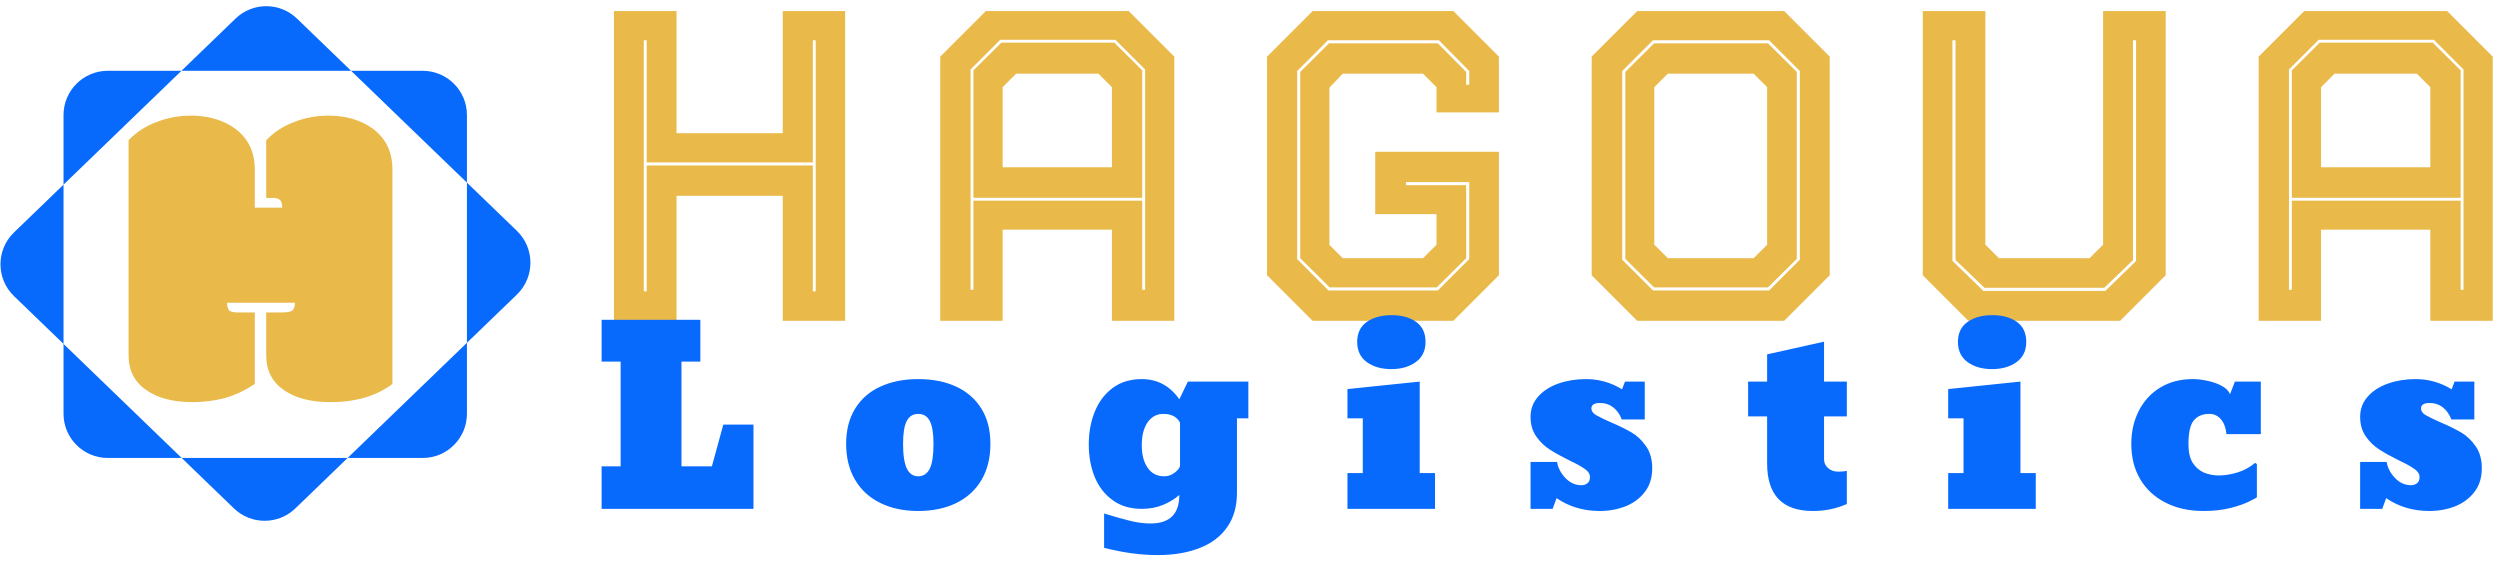 <svg width="226" height="51" viewBox="0 0 226 51" fill="none" xmlns="http://www.w3.org/2000/svg">
<path fill-rule="evenodd" clip-rule="evenodd" d="M5.743 16.69L1.265 21.012C-0.364 22.585 -0.364 25.195 1.265 26.768L5.743 31.09V37.4C5.743 39.609 7.534 41.4 9.743 41.4H16.424L21.146 45.958C22.696 47.453 25.152 47.453 26.702 45.958L31.424 41.4H38.211C40.42 41.4 42.211 39.609 42.211 37.4V30.988L46.729 26.627C48.358 25.054 48.358 22.444 46.729 20.871L42.211 16.51V10.4C42.211 8.191 40.42 6.4 38.211 6.4H31.737L26.848 1.681C25.298 0.185 22.842 0.185 21.292 1.681L16.404 6.4H9.743C7.534 6.4 5.743 8.191 5.743 10.4V16.69ZM5.743 16.69V31.09L16.424 41.4H31.424L42.211 30.988V16.51L31.737 6.4H16.404L5.743 16.69Z" fill="#076AFD"/>
<path d="M35.473 15.297V34.711C34.014 35.805 32.146 36.352 29.867 36.352C28.109 36.352 26.716 35.993 25.688 35.277C24.607 34.548 24.066 33.493 24.066 32.113V28.246H25.453C25.987 28.246 26.319 28.181 26.449 28.051C26.592 27.908 26.664 27.68 26.664 27.367H20.531C20.531 27.68 20.59 27.908 20.707 28.051C20.824 28.181 21.104 28.246 21.547 28.246H23.031V34.711C22.029 35.362 21.078 35.798 20.18 36.02C19.281 36.241 18.363 36.352 17.426 36.352C15.668 36.352 14.275 35.993 13.246 35.277C12.165 34.548 11.625 33.493 11.625 32.113V12.68C12.302 11.963 13.135 11.417 14.125 11.039C15.128 10.648 16.169 10.453 17.25 10.453C18.826 10.453 20.16 10.844 21.254 11.625C22.439 12.51 23.031 13.734 23.031 15.297V18.773H25.512C25.512 18.435 25.447 18.207 25.316 18.09C25.199 17.96 25.004 17.895 24.73 17.895H24.066V12.68C24.744 11.963 25.577 11.417 26.566 11.039C27.569 10.648 28.611 10.453 29.691 10.453C31.267 10.453 32.602 10.844 33.695 11.625C34.88 12.51 35.473 13.734 35.473 15.297Z" fill="#E9B949"/>
<path d="M55.5 29V1H61.16V12.04H70.76V1H76.4V29H70.76V17.7H61.16V29H55.5ZM58.2 26.34H58.46V14.96H73.48V26.34H73.74V3.64H73.48V14.68H58.46V3.64H58.2V26.34ZM84.998 29V5.12L89.118 1H102.038L106.158 5.12V29H100.518V20.76H90.638V29H84.998ZM87.738 26.2H87.998V18.14H103.258V26.2H103.518V6.28L100.838 3.6H90.418L87.738 6.28V26.2ZM90.638 15.12H100.518V7.88L99.298 6.66H91.858L90.638 7.88V15.12ZM87.998 17.88V6.36L90.518 3.86H100.738L103.258 6.36V17.88H87.998ZM118.661 29L114.541 24.88V5.12L118.661 1H131.381L135.501 5.12V10.16H129.861V7.88L128.641 6.66H121.381L120.181 7.92V22.14L121.381 23.34H128.641L129.861 22.12V19.36H124.321V13.72H135.501V24.88L131.381 29H118.661ZM120.101 26.26H129.981L132.821 23.42V16.46H127.101V16.74H132.541V23.34L129.881 25.98H120.201L117.541 23.34V6.5L120.141 3.92H129.981L132.541 6.5V7.66H132.821V6.42L130.081 3.64H120.041L117.261 6.42V23.42L120.101 26.26ZM148.008 29L143.888 24.88V5.12L148.008 1H161.288L165.408 5.12V24.88L161.288 29H148.008ZM150.768 23.34H158.528L159.748 22.12V7.88L158.528 6.66H150.768L149.548 7.88V22.12L150.768 23.34ZM149.428 26.26H159.928L162.708 23.48V6.42L159.928 3.64H149.428L146.648 6.42V23.48L149.428 26.26ZM149.528 25.98L146.928 23.4V6.5L149.528 3.92H159.828L162.428 6.5V23.4L159.828 25.98H149.528ZM177.94 29L173.82 24.88V1H179.48V22.12L180.7 23.34H188.9L190.12 22.12V1H195.78V24.88L191.66 29H177.94ZM179.3 26.3H190.32L193.1 23.6V3.64H192.82V23.52L190.22 26.02H179.4L176.78 23.5V3.64H176.5V23.58L179.3 26.3ZM204.183 29V5.12L208.303 1H221.223L225.343 5.12V29H219.703V20.76H209.823V29H204.183ZM206.923 26.2H207.183V18.14H222.443V26.2H222.703V6.28L220.023 3.6H209.603L206.923 6.28V26.2ZM209.823 15.12H219.703V7.88L218.483 6.66H211.043L209.823 7.88V15.12ZM207.183 17.88V6.36L209.703 3.86H219.923L222.443 6.36V17.88H207.183Z" fill="#E9B949"/>
<path d="M68.114 38.384V46H54.386V42.154H56.105V32.69H54.386V28.909H63.312V32.69H61.605V42.154H64.355L65.386 38.384H68.114ZM83.001 46.193C81.698 46.193 80.563 45.953 79.596 45.474C78.615 45.001 77.852 44.306 77.308 43.39C76.764 42.473 76.491 41.384 76.491 40.124C76.491 38.871 76.764 37.807 77.308 36.934C77.852 36.053 78.615 35.39 79.596 34.946C80.577 34.495 81.712 34.27 83.001 34.27C84.326 34.27 85.475 34.499 86.45 34.957C87.431 35.415 88.19 36.081 88.727 36.955C89.264 37.822 89.532 38.878 89.532 40.124C89.532 41.384 89.264 42.473 88.727 43.39C88.183 44.306 87.416 45.005 86.428 45.484C85.447 45.957 84.305 46.193 83.001 46.193ZM83.001 43.057C83.474 43.057 83.825 42.824 84.054 42.358C84.276 41.907 84.387 41.162 84.387 40.124C84.387 39.172 84.276 38.484 84.054 38.062C83.839 37.632 83.488 37.417 83.001 37.417C82.536 37.417 82.192 37.632 81.97 38.062C81.748 38.484 81.637 39.172 81.637 40.124C81.637 41.141 81.751 41.886 81.981 42.358C82.21 42.824 82.55 43.057 83.001 43.057ZM104.656 50.179C103.123 50.179 101.508 49.96 99.811 49.523V46.419C100.763 46.713 101.551 46.935 102.174 47.085C102.797 47.242 103.41 47.321 104.011 47.321C105.744 47.321 106.611 46.462 106.611 44.743C106.217 45.094 105.734 45.391 105.161 45.635C104.588 45.878 103.94 46 103.216 46C102.178 46 101.301 45.739 100.584 45.216C99.868 44.7 99.328 44.002 98.962 43.121C98.604 42.24 98.425 41.263 98.425 40.188C98.425 39.086 98.608 38.09 98.973 37.202C99.338 36.307 99.879 35.594 100.595 35.065C101.318 34.535 102.192 34.27 103.216 34.27C104.627 34.27 105.759 34.878 106.611 36.096L107.384 34.495H112.852V37.815H111.821V44.55C111.821 45.789 111.524 46.827 110.929 47.665C110.342 48.503 109.511 49.13 108.437 49.545C107.363 49.967 106.102 50.179 104.656 50.179ZM105.247 43.057C105.583 43.057 105.891 42.953 106.17 42.745C106.45 42.537 106.618 42.333 106.675 42.133V38.212C106.403 37.682 105.898 37.417 105.161 37.417C104.573 37.417 104.101 37.671 103.743 38.18C103.392 38.688 103.216 39.379 103.216 40.253C103.216 41.091 103.392 41.768 103.743 42.283C104.101 42.799 104.602 43.057 105.247 43.057ZM125.773 33.367C124.878 33.367 124.14 33.156 123.56 32.733C122.98 32.311 122.69 31.702 122.69 30.907C122.69 30.112 122.98 29.511 123.56 29.102C124.14 28.694 124.885 28.49 125.795 28.49C126.704 28.49 127.442 28.691 128.008 29.092C128.58 29.493 128.867 30.098 128.867 30.907C128.867 31.702 128.573 32.311 127.986 32.733C127.406 33.156 126.668 33.367 125.773 33.367ZM129.726 42.767V46H121.809V42.767H123.195V37.815H121.809V35.172L128.341 34.495V42.767H129.726ZM144.613 46.193C143.145 46.193 141.845 45.807 140.714 45.033L140.359 46H138.361V41.757H140.757C140.85 42.301 141.104 42.788 141.519 43.218C141.935 43.648 142.415 43.862 142.959 43.862C143.167 43.862 143.346 43.805 143.496 43.69C143.654 43.576 143.732 43.386 143.732 43.121C143.732 42.856 143.582 42.616 143.281 42.401C142.973 42.179 142.515 41.925 141.906 41.639C141.169 41.273 140.567 40.94 140.102 40.64C139.629 40.339 139.221 39.945 138.877 39.458C138.533 38.964 138.361 38.373 138.361 37.685C138.361 36.977 138.594 36.361 139.06 35.838C139.525 35.322 140.137 34.932 140.896 34.667C141.656 34.402 142.483 34.27 143.378 34.27C144.545 34.27 145.63 34.578 146.633 35.193L146.901 34.495H148.685V37.922H146.611C146.432 37.456 146.174 37.091 145.838 36.826C145.501 36.561 145.107 36.429 144.656 36.429C144.126 36.429 143.861 36.597 143.861 36.934C143.868 37.163 144.008 37.36 144.28 37.524C144.552 37.682 144.993 37.897 145.602 38.169C145.981 38.327 146.328 38.484 146.644 38.642C146.959 38.799 147.241 38.95 147.492 39.093C147.993 39.386 148.43 39.802 148.803 40.339C149.175 40.869 149.361 41.531 149.361 42.326C149.361 43.171 149.143 43.88 148.706 44.453C148.269 45.033 147.689 45.47 146.966 45.764C146.242 46.05 145.458 46.193 144.613 46.193ZM163.883 46.193C161.126 46.193 159.747 44.758 159.747 41.886V37.643H158.029V34.495H159.747V32.035L164.893 30.886V34.495H166.955V37.643H164.893V41.51C164.893 41.832 165.015 42.101 165.258 42.315C165.501 42.53 165.806 42.638 166.171 42.638C166.436 42.638 166.697 42.616 166.955 42.573V45.56C166.01 45.982 164.986 46.193 163.883 46.193ZM180.08 33.367C179.185 33.367 178.448 33.156 177.868 32.733C177.288 32.311 176.997 31.702 176.997 30.907C176.997 30.112 177.288 29.511 177.868 29.102C178.448 28.694 179.192 28.49 180.102 28.49C181.011 28.49 181.749 28.691 182.315 29.092C182.888 29.493 183.174 30.098 183.174 30.907C183.174 31.702 182.881 32.311 182.293 32.733C181.713 33.156 180.976 33.367 180.08 33.367ZM184.034 42.767V46H176.117V42.767H177.502V37.815H176.117V35.172L182.648 34.495V42.767H184.034ZM199.2 46.193C197.889 46.193 196.747 45.943 195.773 45.441C194.792 44.947 194.029 44.245 193.485 43.336C192.941 42.426 192.669 41.356 192.669 40.124C192.669 39.014 192.898 38.015 193.356 37.127C193.807 36.239 194.452 35.541 195.29 35.032C196.135 34.524 197.116 34.27 198.233 34.27C198.656 34.27 199.103 34.323 199.576 34.431C200.049 34.531 200.471 34.681 200.843 34.882C201.223 35.082 201.474 35.333 201.595 35.634L202.036 34.495H204.378V39.243H201.273C201.216 38.67 201.048 38.223 200.768 37.9C200.489 37.578 200.142 37.417 199.726 37.417C199.11 37.417 198.641 37.614 198.319 38.008C197.997 38.395 197.836 39.107 197.836 40.145C197.836 40.862 197.965 41.427 198.222 41.843C198.487 42.251 198.827 42.545 199.243 42.724C199.665 42.895 200.113 42.981 200.586 42.981C201.101 42.981 201.66 42.892 202.261 42.713C202.863 42.527 203.396 42.237 203.862 41.843L204.023 41.95V44.947C204.023 44.976 203.805 45.098 203.368 45.312C202.931 45.535 202.351 45.739 201.628 45.925C200.904 46.104 200.095 46.193 199.2 46.193ZM219.608 46.193C218.14 46.193 216.84 45.807 215.709 45.033L215.354 46H213.356V41.757H215.752C215.845 42.301 216.099 42.788 216.515 43.218C216.93 43.648 217.41 43.862 217.954 43.862C218.162 43.862 218.341 43.805 218.491 43.69C218.649 43.576 218.727 43.386 218.727 43.121C218.727 42.856 218.577 42.616 218.276 42.401C217.968 42.179 217.51 41.925 216.901 41.639C216.164 41.273 215.562 40.94 215.097 40.64C214.624 40.339 214.216 39.945 213.872 39.458C213.528 38.964 213.356 38.373 213.356 37.685C213.356 36.977 213.589 36.361 214.055 35.838C214.52 35.322 215.132 34.932 215.892 34.667C216.651 34.402 217.478 34.27 218.373 34.27C219.54 34.27 220.625 34.578 221.628 35.193L221.896 34.495H223.68V37.922H221.606C221.427 37.456 221.17 37.091 220.833 36.826C220.496 36.561 220.102 36.429 219.651 36.429C219.121 36.429 218.856 36.597 218.856 36.934C218.864 37.163 219.003 37.36 219.275 37.524C219.547 37.682 219.988 37.897 220.597 38.169C220.976 38.327 221.323 38.484 221.639 38.642C221.954 38.799 222.237 38.95 222.487 39.093C222.989 39.386 223.425 39.802 223.798 40.339C224.17 40.869 224.356 41.531 224.356 42.326C224.356 43.171 224.138 43.88 223.701 44.453C223.264 45.033 222.684 45.47 221.961 45.764C221.238 46.05 220.453 46.193 219.608 46.193Z" fill="#076AFD"/>
</svg>
